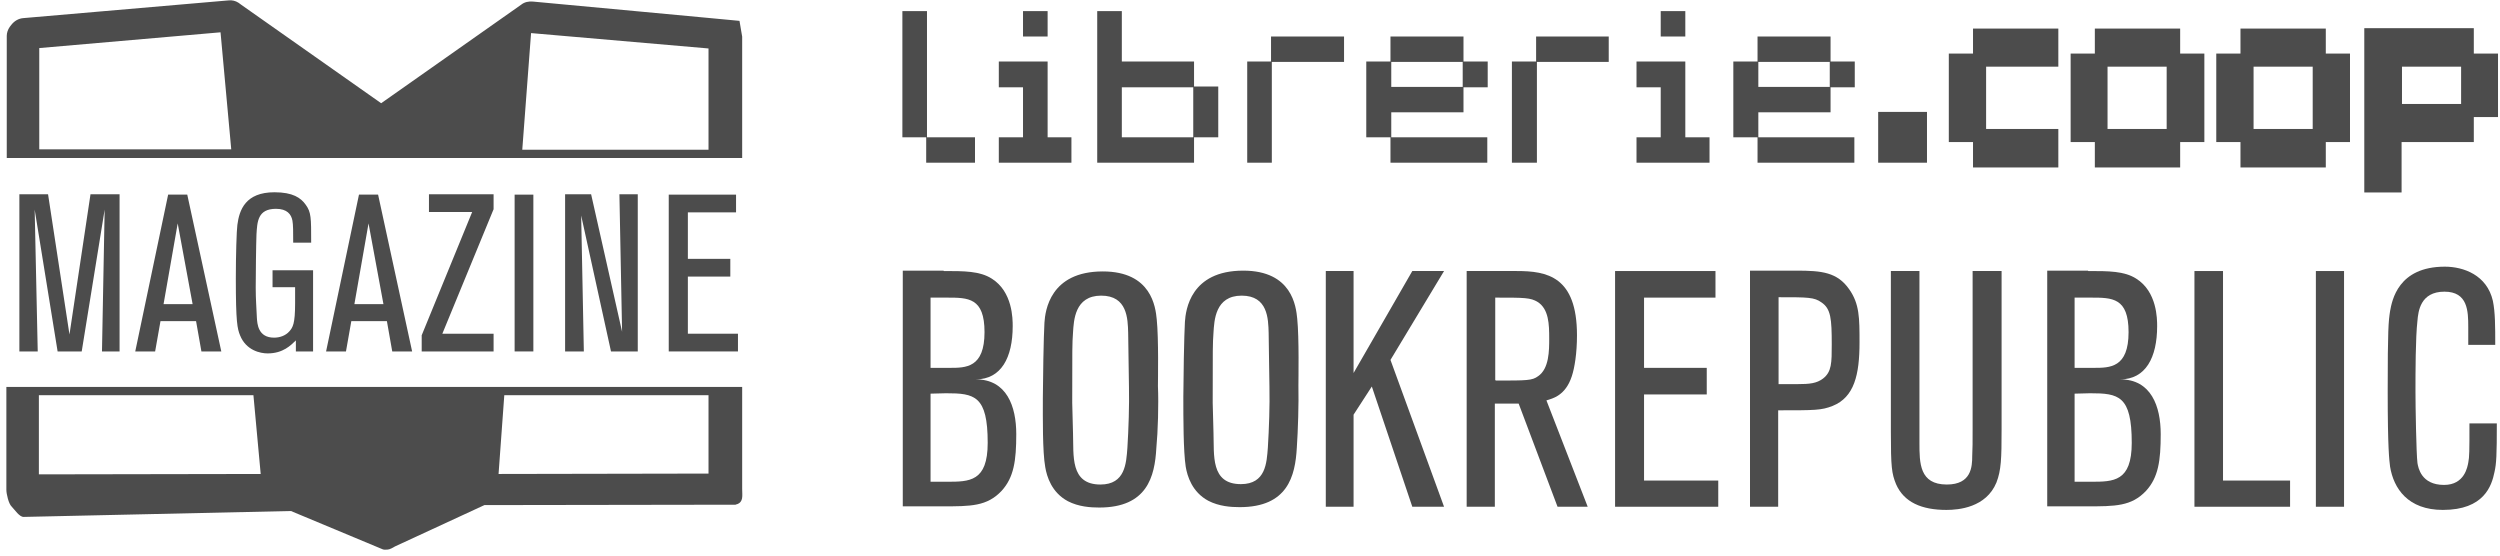 <?xml version="1.0" encoding="UTF-8" standalone="no"?>
<svg width="630px" height="140px" viewBox="0 0 630 140" version="1.1" xmlns="http://www.w3.org/2000/svg" xmlns:xlink="http://www.w3.org/1999/xlink" xmlns:sketch="http://www.bohemiancoding.com/sketch/ns">
    <!-- Generator: Sketch 3.4.3 (16044) - http://www.bohemiancoding.com/sketch -->
    <title>Untitled</title>
    <desc>Created with Sketch.</desc>
    <defs></defs>
    <g id="Page-1" stroke="none" stroke-width="1" fill="none" fill-rule="evenodd" sketch:type="MSPage">
        <g id="logo-positive" sketch:type="MSLayerGroup" fill="#4C4C4C">
            <g id="Page-1" sketch:type="MSShapeGroup">
                <g id="__logo-positive">
                    <g id="Group">
                        <g>
                            <g transform="translate(227, 2)">
                                <path d="M6.6,32.6 L6.6,0.8 L0.4,0.8 L0.4,32.6 L6.4,32.6 L6.4,39 L18.7,39 L18.7,32.6 L6.6,32.6 L6.6,32.6 Z" id="Shape"></path>
                                <path d="M37,32.6 L37,13.5 L24.7,13.5 L24.7,20 L30.8,20 L30.8,32.6 L24.7,32.6 L24.7,39 L43,39 L43,32.6 L37,32.6 L37,32.6 L37,32.6 Z M37,0.8 L30.8,0.8 L30.8,7.2 L37,7.2 L37,0.8 L37,0.8 L37,0.8 Z" id="Shape"></path>
                                <path d="M73.7,32.6 L55.7,32.6 L55.7,20 L73.7,20 L73.7,32.6 L73.7,32.6 L73.7,32.6 Z M73.9,19.9 L73.9,13.5 L55.7,13.5 L55.7,0.8 L49.5,0.8 L49.5,39 L73.9,39 L73.9,32.6 L80,32.6 L80,19.8 L73.9,19.8 L73.9,19.9 L73.9,19.9 Z" id="Shape"></path>
                                <path d="M93.3,7.2 L93.3,13.5 L87.3,13.5 L87.3,39 L93.5,39 L93.5,13.6 L111.7,13.6 L111.7,7.2 L93.3,7.2 L93.3,7.2 Z" id="Shape"></path>
                                <path d="M141.6,19.9 L123.6,19.9 L123.6,13.6 L141.6,13.6 L141.6,19.9 L141.6,19.9 L141.6,19.9 Z M141.8,26.3 L141.8,20 L147.9,20 L147.9,13.5 L141.8,13.5 L141.8,7.2 L123.4,7.2 L123.4,13.5 L117.3,13.5 L117.3,32.6 L123.4,32.6 L123.4,39 L147.8,39 L147.8,32.6 L123.6,32.6 L123.6,26.3 L141.8,26.3 L141.8,26.3 L141.8,26.3 Z" id="Shape"></path>
                                <path d="M160.1,7.2 L160.1,13.5 L154,13.5 L154,39 L160.3,39 L160.3,13.6 L178.4,13.6 L178.4,7.2 L160.1,7.2 L160.1,7.2 Z" id="Shape"></path>
                                <path d="M197.7,32.6 L197.7,13.5 L185.4,13.5 L185.4,20 L191.5,20 L191.5,32.6 L185.4,32.6 L185.4,39 L203.8,39 L203.8,32.6 L197.7,32.6 L197.7,32.6 L197.7,32.6 Z M197.7,0.8 L191.5,0.8 L191.5,7.2 L197.7,7.2 L197.7,0.8 L197.7,0.8 L197.7,0.8 Z" id="Shape"></path>
                                <path d="M234.1,19.9 L216.1,19.9 L216.1,13.6 L234.1,13.6 L234.1,19.9 L234.1,19.9 L234.1,19.9 Z M234.3,26.3 L234.3,20 L240.4,20 L240.4,13.5 L234.3,13.5 L234.3,7.2 L215.9,7.2 L215.9,13.5 L209.8,13.5 L209.8,32.6 L215.9,32.6 L215.9,39 L240.3,39 L240.3,32.6 L216.1,32.6 L216.1,26.3 L234.3,26.3 L234.3,26.3 L234.3,26.3 Z" id="Shape"></path>
                                <rect id="Rectangle-path" x="246.3" y="26.2" width="12.3" height="12.8"></rect>
                                <path d="M396.4,5.2 L396.4,11.5 L402.5,11.5 L402.5,27.5 L396.4,27.5 L396.4,33.8 L378.2,33.8 L378.2,46.5 L368.8,46.5 L368.8,5.1 L396.4,5.1 L396.4,5.2 L396.4,5.2 Z M378.3,24.2 L393.2,24.2 L393.2,14.8 L378.3,14.8 L378.3,24.2 L378.3,24.2 L378.3,24.2 Z" id="Shape"></path>
                                <path d="M322.4,5.2 L322.4,11.5 L328.5,11.5 L328.5,33.8 L322.4,33.8 L322.4,40.2 L300.9,40.2 L300.9,33.8 L294.8,33.8 L294.8,11.5 L300.9,11.5 L300.9,5.2 L322.4,5.2 L322.4,5.2 L322.4,5.2 Z M304.2,30.5 L319,30.5 L319,14.8 L304.1,14.8 L304.1,30.5 L304.2,30.5 L304.2,30.5 Z" id="Shape"></path>
                                <path d="M291.7,14.8 L273.5,14.8 L273.5,30.5 L291.7,30.5 L291.7,40.2 L270.2,40.2 L270.2,33.8 L264.1,33.8 L264.1,11.5 L270.2,11.5 L270.2,5.2 L291.7,5.2 L291.7,14.8 L291.7,14.8 Z" id="Shape"></path>
                                <path d="M359.1,5.2 L359.1,11.5 L365.2,11.5 L365.2,33.8 L359.1,33.8 L359.1,40.2 L337.6,40.2 L337.6,33.8 L331.5,33.8 L331.5,11.5 L337.6,11.5 L337.6,5.2 L359.1,5.2 L359.1,5.2 L359.1,5.2 Z M340.9,30.5 L355.8,30.5 L355.8,14.8 L340.9,14.8 L340.9,30.5 L340.9,30.5 L340.9,30.5 Z" id="Shape"></path>
                            </g>
                            <g transform="translate(227, 67)">
                                <path d="M10.8,1.3 C16,1.3 19.9,1.3 22.9,3.2 C28.2,6.5 28.2,13.4 28.2,15.2 C28.2,23.1 25.3,28.6 18.9,28.6 C26.7,28.6 29.1,35.4 29.1,42.4 C29.1,49.1 28.5,53.3 25.4,56.7 C21.7,60.6 17.7,60.6 10.4,60.6 L0.5,60.6 L0.5,1.2 L10.8,1.2 L10.8,1.3 L10.8,1.3 L10.8,1.3 Z M7.5,25.7 L12.3,25.7 C16.4,25.7 21.1,25.7 21.1,16.7 C21.1,8 17,8 11.6,8 L7.5,8 L7.5,25.7 L7.5,25.7 L7.5,25.7 L7.5,25.7 Z M7.5,32.2 L7.5,54.4 L11.6,54.4 C17.3,54.4 21.9,54.4 21.9,44.6 C21.9,32.7 18.6,32.1 11.4,32.1 L7.5,32.2 L7.5,32.2 L7.5,32.2 L7.5,32.2 Z" id="Shape"></path>
                                <path d="M136.9,60.7 L128.9,60.7 L118.7,30.4 L114.1,37.5 L114.1,60.7 L107.1,60.7 L107.1,1.3 L114.1,1.3 L114.1,27 L128.9,1.3 L136.9,1.3 L123.4,23.7 L136.9,60.7 L136.9,60.7 Z" id="Shape"></path>
                                <path d="M173.1,60.7 L165.5,60.7 L155.7,34.7 L149.7,34.7 L149.7,60.7 L142.6,60.7 L142.6,1.3 L155.2,1.3 C162.8,1.3 170.4,2.6 170.4,17.5 C170.4,22 169.8,25.7 169.1,27.8 C167.5,32.7 164.3,33.4 162.7,33.9 L173.1,60.7 L173.1,60.7 L173.1,60.7 Z M149.9,28.9 C157.9,28.9 159.1,28.9 160.6,27.8 C163.4,25.9 163.4,21.3 163.4,18.3 C163.4,14.7 163.3,10.9 160.5,9.1 C158.7,8 157.2,8 149.8,8 L149.8,28.8 L149.9,28.8 L149.9,28.9 L149.9,28.9 Z" id="Shape"></path>
                                <path d="M206,60.7 L180,60.7 L180,1.3 L205.3,1.3 L205.3,8 L187.3,8 L187.3,25.7 L203.1,25.7 L203.1,32.4 L187.3,32.4 L187.3,54.1 L206,54.1 L206,60.7 L206,60.7 Z" id="Shape"></path>
                                <path d="M221.1,60.7 L214,60.7 L214,1.2 L225.7,1.2 C232.1,1.2 236,1.6 239,5.9 C241.6,9.6 241.6,13.1 241.6,19.3 C241.6,27.4 240.3,33.1 234.8,35.3 C232,36.4 230.4,36.4 221.1,36.4 L221.1,60.7 L221.1,60.7 L221.1,60.7 L221.1,60.7 Z M221.1,29.8 L225.9,29.8 C229.1,29.8 230.8,29.6 232.4,28.4 C234.6,26.7 234.6,24.4 234.6,19.8 C234.6,13.4 234.4,10.8 232,9.2 C230.2,7.9 228.6,7.9 221.2,7.9 L221.2,29.8 L221.1,29.8 L221.1,29.8 L221.1,29.8 Z" id="Shape"></path>
                                <path d="M277.4,1.3 L277.4,41.3 C277.4,48.6 277.3,51.5 276.1,54.6 C273.5,60.9 266.6,61.5 263.5,61.5 C257.3,61.5 252.8,59.6 250.8,55 C249.7,52.3 249.5,50.7 249.5,41.8 L249.5,1.3 L256.7,1.3 L256.7,44.6 C256.7,49.7 256.7,55.1 263.6,55.1 C269.8,55.1 270,50.6 270,47.9 C270.1,45.6 270.1,45 270.1,40.7 L270.1,1.3 L277.4,1.3 L277.4,1.3 L277.4,1.3 L277.4,1.3 Z" id="Shape"></path>
                                <path d="M299.2,1.3 C304.4,1.3 308.3,1.3 311.3,3.2 C316.6,6.5 316.6,13.4 316.6,15.2 C316.6,23.1 313.7,28.6 307.3,28.6 C315.1,28.6 317.5,35.4 317.5,42.4 C317.5,49.1 316.9,53.3 313.8,56.7 C310.1,60.6 306.1,60.6 298.8,60.6 L288.9,60.6 L288.9,1.2 L299.2,1.2 L299.2,1.3 L299.2,1.3 L299.2,1.3 Z M295.8,25.7 L300.6,25.7 C304.7,25.7 309.4,25.7 309.4,16.7 C309.4,8 305.3,8 299.9,8 L295.8,8 L295.8,25.7 L295.8,25.7 L295.8,25.7 L295.8,25.7 Z M295.8,32.2 L295.8,54.4 L299.9,54.4 C305.6,54.4 310.2,54.4 310.2,44.6 C310.2,32.7 306.9,32.1 299.7,32.1 L295.8,32.2 L295.8,32.2 L295.8,32.2 L295.8,32.2 Z" id="Shape"></path>
                                <path d="M350.1,60.7 L326,60.7 L326,1.3 L333.2,1.3 L333.2,54.1 L350.1,54.1 L350.1,60.7 L350.1,60.7 Z" id="Shape"></path>
                                <rect id="Rectangle-path" x="356.6" y="1.3" width="7.1" height="59.4"></rect>
                                <path d="M402.2,39.7 C402.2,47.7 402.1,49.8 401.6,52 C400.9,55.4 399,61.5 388.6,61.5 C379.8,61.5 376.2,56.1 375.3,50.6 C375.1,48.9 374.7,46.3 374.7,31.5 C374.7,15.9 374.9,14 375.3,11.4 C375.8,8.7 377.3,0.2 389.1,0.2 C393.8,0.2 399.7,2.3 401.2,8.8 C401.8,11.7 401.8,15.2 401.8,19.9 L395,19.9 L395,15.4 C395,11.4 394.9,6.5 389,6.5 C382.9,6.5 382.4,11.5 382.2,13.8 C381.7,18.1 381.7,27.1 381.7,31.7 C381.7,35.3 381.9,47.3 382.2,49.7 C382.4,50.8 383.1,55.2 388.9,55.2 C394.1,55.2 394.8,50.6 395,49.6 C395.3,48.1 395.3,46.7 395.3,39.7 L402.2,39.7 L402.2,39.7 L402.2,39.7 L402.2,39.7 L402.2,39.7 Z" id="Shape"></path>
                                <path d="M64.4,45.9 C64,53.1 62.1,60.9 50,60.9 C47.8,60.9 44.8,60.7 42.1,59.3 C38,57.1 36.8,53.1 36.4,50.7 C35.7,46.8 35.8,38.4 35.8,33.2 C35.8,29.5 36,17.4 36.2,14.3 C36.4,11.3 37.6,1.4 50.9,1.4 C63.2,1.4 64.2,10.4 64.5,13.5 C65,18.4 64.8,28.8 64.8,30.3 C65,34.9 64.8,41.7 64.4,45.9 M43.4,42.2 C43.6,47.7 42.6,55.1 50.3,55.1 C56.6,55.1 56.8,49.7 57.1,45.9 C57.4,41.1 57.6,35.2 57.5,30.5 C57.4,26 57.4,21.5 57.3,16.9 C57.2,13.3 57.1,7.5 50.5,7.5 C43.8,7.5 43.6,13.8 43.4,16.8 C43.2,19.7 43.2,20.5 43.2,34.5 C43.3,38.5 43.3,38.5 43.4,42.2" id="Shape"></path>
                                <path d="M99.8,45.8 C99.4,53 97.5,60.8 85.4,60.8 C83.2,60.8 80.2,60.6 77.5,59.2 C73.4,57 72.2,53 71.8,50.6 C71.2,46.7 71.2,38.3 71.2,33 C71.2,29.3 71.4,17.2 71.6,14.1 C71.8,11.1 73,1.2 86.3,1.2 C98.6,1.2 99.6,10.2 99.9,13.3 C100.4,18.2 100.2,28.6 100.2,30.1 C100.3,34.8 100.1,41.4 99.8,45.8 M78.8,42.1 C79,47.6 78,55 85.7,55 C92,55 92.2,49.6 92.5,45.8 C92.8,41 93,35.1 92.9,30.5 C92.8,26 92.8,21.5 92.7,16.9 C92.6,13.3 92.5,7.5 85.9,7.5 C79.2,7.5 79,13.8 78.8,16.8 C78.6,19.7 78.6,20.5 78.6,34.5 C78.7,38.2 78.7,38.4 78.8,42.1" id="Shape"></path>
                            </g>
                            <g transform="translate(1.22, 0)" id="Shape">
                                <g transform="translate(2.891, 47.657)">
                                    <path d="M26.021,40.906 L21.588,40.906 L22.262,5.163 L16.48,40.906 L10.408,40.906 L4.626,5.163 L5.397,40.906 L0.771,40.906 L0.771,1.291 L7.999,1.291 L13.396,36.636 L18.696,1.291 L26.021,1.291 L26.021,40.906 L26.021,40.906 Z"></path>
                                    <path d="M51.656,40.906 L46.645,40.906 L45.295,33.261 L36.333,33.261 L34.983,40.906 L29.972,40.906 L38.26,1.39 L43.079,1.39 L51.656,40.906 L51.656,40.906 Z M44.428,28.991 L40.669,8.638 L37.104,28.991 L44.428,28.991 L44.428,28.991 Z"></path>
                                    <path d="M74.496,40.906 L70.449,40.906 L70.449,38.126 C69.196,39.317 67.268,41.402 63.317,41.402 C61.582,41.402 57.92,40.707 56.378,36.835 C55.704,35.147 55.318,33.658 55.318,22.538 C55.318,16.581 55.511,10.425 55.704,9.035 C56.185,5.262 57.727,0.794 65.052,0.794 C69.678,0.794 71.702,2.184 72.954,3.971 C74.304,5.858 74.304,7.149 74.304,13.503 L69.774,13.503 C69.774,10.822 69.774,8.936 69.581,7.943 C69.292,6.354 68.232,4.964 65.437,4.964 C60.811,4.964 60.715,8.241 60.522,11.418 C60.426,13.602 60.33,21.843 60.33,24.821 C60.33,27.899 60.522,29.786 60.619,32.367 C60.715,33.956 60.908,37.431 64.955,37.431 C66.401,37.431 67.847,36.934 68.81,35.842 C69.678,34.849 70.256,33.956 70.256,28.793 L70.256,24.722 L64.57,24.722 L64.57,20.453 L74.785,20.453 L74.785,40.906 L74.496,40.906 Z"></path>
                                    <path d="M99.746,40.906 L94.735,40.906 L93.385,33.261 L84.423,33.261 L83.074,40.906 L78.062,40.906 L86.35,1.39 L91.169,1.39 L99.746,40.906 L99.746,40.906 Z M92.518,28.991 L88.76,8.638 L85.194,28.991 L92.518,28.991 L92.518,28.991 Z"></path>
                                    <path d="M120.274,40.906 L102.155,40.906 L102.155,36.835 L114.877,5.759 L103.987,5.759 L103.987,1.291 L120.274,1.291 L120.274,5.064 L107.36,36.438 L120.274,36.438 L120.274,40.906 L120.274,40.906 Z"></path>
                                    <path d="M130.296,40.906 L125.574,40.906 L125.574,1.39 L130.296,1.39 L130.296,40.906 L130.296,40.906 Z"></path>
                                    <path d="M156.606,40.906 L149.86,40.906 L142.343,6.652 L143.018,40.906 L138.295,40.906 L138.295,1.291 L144.849,1.291 L152.655,35.941 L151.98,1.291 L156.606,1.291 L156.606,40.906 L156.606,40.906 Z"></path>
                                    <path d="M181.856,40.906 L164.412,40.906 L164.412,1.39 L181.374,1.39 L181.374,5.858 L169.231,5.858 L169.231,17.574 L179.928,17.574 L179.928,22.041 L169.231,22.041 L169.231,36.438 L181.856,36.438 L181.856,40.906 L181.856,40.906 Z"></path>
                                </g>
                                <path d="M185.807,9.234 L185.133,5.262 C185.422,5.262 133.091,0.397 133.091,0.397 C132.031,0.298 130.971,0.496 130.104,1.191 L94.831,26.013 L59.559,1.191 L58.884,0.695 C58.113,0.199 57.246,6.23529006e-14 56.378,0.099 L4.626,4.567 C3.469,4.666 2.409,5.262 1.638,6.255 L1.253,6.751 C0.771,7.446 0.482,8.241 0.482,9.035 L0.482,37.729 L0.482,37.729 L0.482,39.814 L185.807,39.814 L185.807,38.721 L185.807,38.721 L185.807,9.234 L185.807,9.234 Z M132.609,8.34 L177.326,12.212 L177.326,37.729 L130.393,37.729 L132.609,8.34 L132.609,8.34 Z M8.674,12.113 L54.354,8.141 L57.053,37.629 L8.674,37.629 L8.674,12.113 L8.674,12.113 Z"></path>
                                <g transform="translate(0, 97.3)">
                                    <path d="M184.169,29.885 L184.169,29.885 L184.169,29.885 L184.169,29.885 Z"></path>
                                    <path d="M185.807,25.914 L185.807,0.199 L185.807,0.199 L177.326,0.199 L126.056,0.199 L62.45,0.199 L8.577,0.199 L0.385,0.199 L0.385,0.199 L0.385,26.112 C0.385,27.204 0.964,29.686 1.735,30.381 C2.506,31.176 3.662,32.963 4.722,32.963 L72.087,31.474 L94.927,41.005 C95.506,41.303 95.795,41.204 96.373,41.204 C96.951,41.204 97.819,40.707 98.301,40.409 L120.852,29.984 L183.976,29.885 L184.169,29.885 C184.169,29.885 184.169,29.786 184.458,29.786 C186.193,29.19 185.807,27.601 185.807,25.914 L185.807,25.914 Z M8.577,22.24 L8.577,2.284 L62.642,2.284 L64.474,22.141 L8.577,22.24 L8.577,22.24 Z M124.418,22.141 L125.863,2.284 L177.326,2.284 L177.326,22.041 L124.418,22.141 L124.418,22.141 Z"></path>
                                </g>
                            </g>
                        </g>
                    </g>
                </g>
            </g>
        </g>
    </g>
</svg>